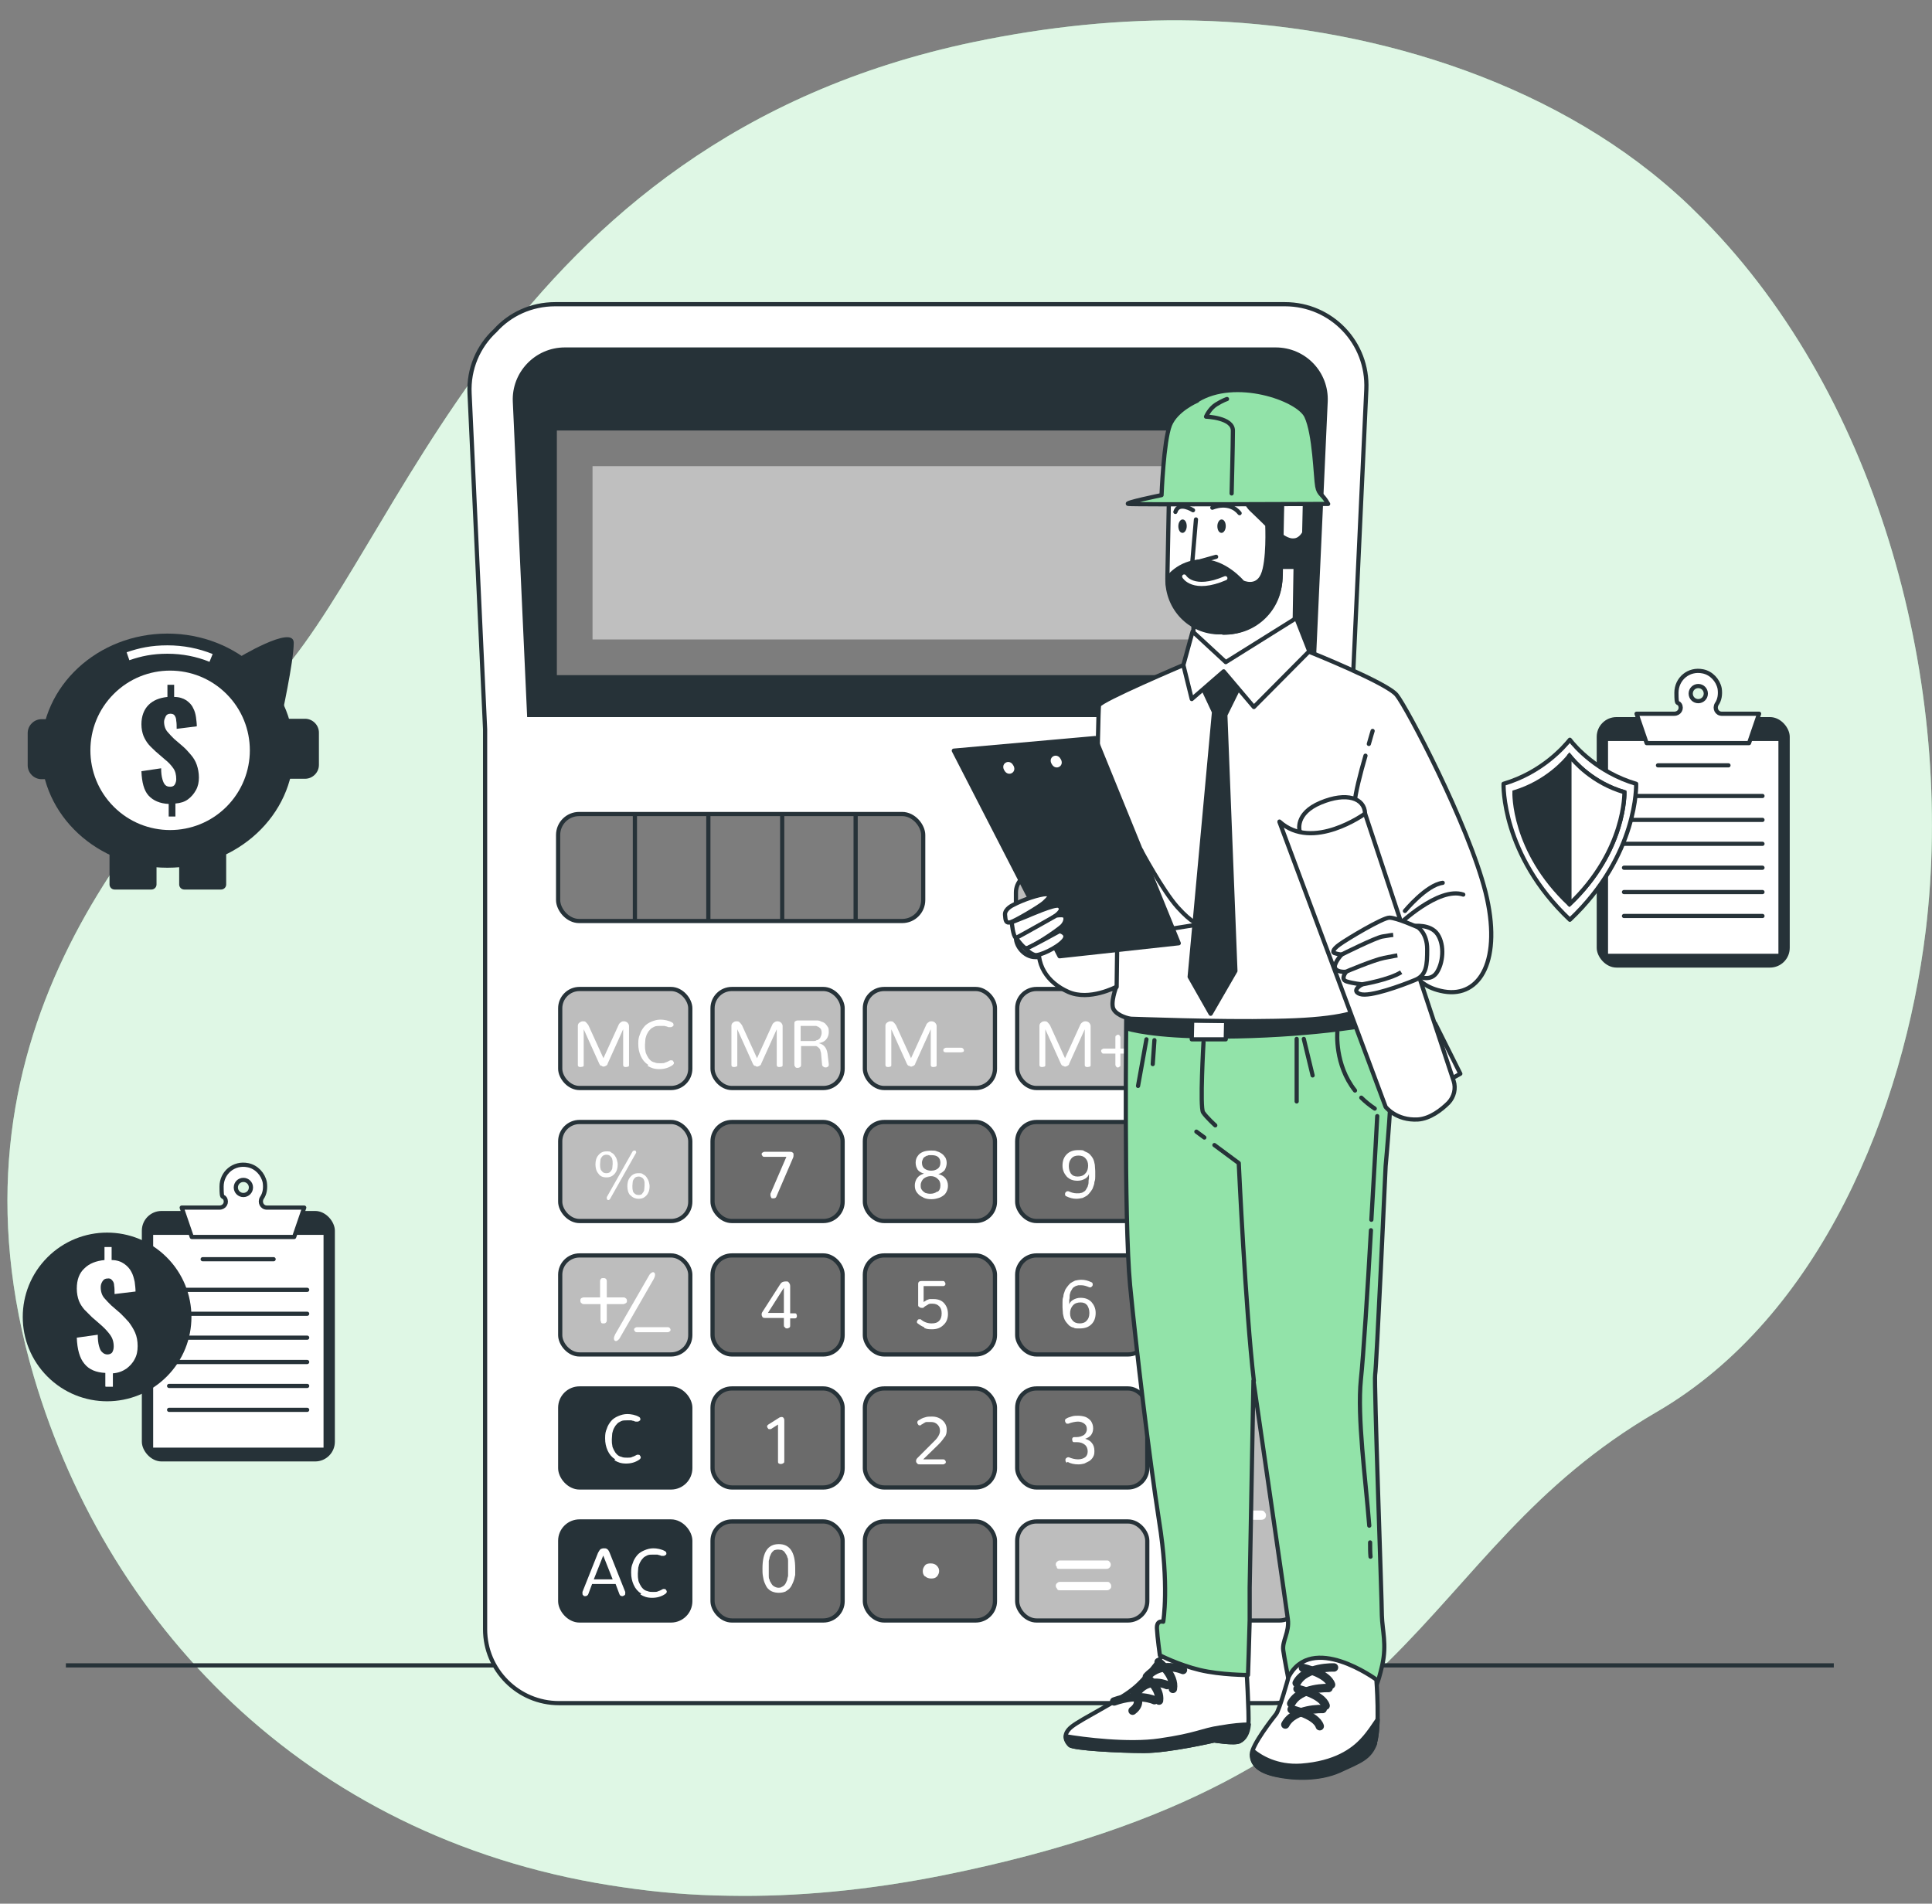 <?xml version="1.0" encoding="UTF-8"?>
<svg xmlns="http://www.w3.org/2000/svg" version="1.1" viewBox="0 0 460.4 453.7">
  <rect x="0" y="0" width="460.4" height="453.7" fill="#808080" stroke="none"/>
  <!-- Generator: Adobe Illustrator 29.0.0, SVG Export Plug-In . SVG Version: 2.1.0 Build 186)  -->
  <defs>
    <style>
      .st0, .st1, .st2, .st3, .st4, .st5, .st6, .st7 {
        stroke-miterlimit: 10;
      }

      .st0, .st1, .st2, .st8, .st9, .st4, .st10, .st11, .st12, .st6, .st7 {
        stroke: #263238;
      }

      .st0, .st3, .st8, .st5, .st11, .st13 {
        fill: none;
      }

      .st1 {
        fill: #bdbdbd;
      }

      .st14, .st4, .st12 {
        fill: #263238;
      }

      .st15, .st10, .st6, .st16 {
        fill: #fff;
      }

      .st2 {
        fill: #6b6b6b;
      }

      .st3, .st5, .st13 {
        stroke: #fff;
      }

      .st8, .st9, .st10, .st11, .st13, .st12 {
        stroke-linecap: round;
        stroke-linejoin: round;
      }

      .st8, .st5 {
        stroke-width: 2px;
      }

      .st17, .st9 {
        fill: #92e3a9;
      }

      .st18, .st7 {
        fill: #7d7d7d;
      }

      .st16 {
        opacity: .7;
      }

      .st19 {
        fill: #bfbfbf;
      }
    </style>
  </defs>
  <g id="Background_Simple">
    <g>
      <path class="st17" d="M458.9,221.8c-5.2,42.5-24.9,91.9-64.1,114.7-59.2,34.4-54.4,87.1-169.9,110.4-18,3.6-35.1,5.2-51.2,4.9-8.7-.1-17-.8-25.1-2-73.3-10.4-122.5-60.7-140.5-121.6-23.6-80,24.1-132.6,55.7-164.3,31.6-31.7,55-130.2,168.3-153.9,17.3-3.6,34.9-5.5,52.6-5.1,40.3.9,84.2,13.9,114.6,41.1,2.3,2,4.5,4.2,6.7,6.4,42.2,42.8,59.9,111.5,52.9,169.4Z"/>
      <path class="st16" d="M458.9,221.8c-5.2,42.5-24.9,91.9-64.1,114.7-59.2,34.4-54.4,87.1-169.9,110.4-18,3.6-35.1,5.2-51.2,4.9-8.7-.1-17-.8-25.1-2-73.3-10.4-122.5-60.7-140.5-121.6-23.6-80,24.1-132.6,55.7-164.3,31.6-31.7,55-130.2,168.3-153.9,17.3-3.6,34.9-5.5,52.6-5.1,40.3.9,84.2,13.9,114.6,41.1,2.3,2,4.5,4.2,6.7,6.4,42.2,42.8,59.9,111.5,52.9,169.4Z"/>
    </g>
  </g>
  <g id="Floor">
    <line class="st0" x1="15.7" y1="396.9" x2="437" y2="396.9"/>
  </g>
  <g id="Icon_6">
    <g>
      <rect class="st14" x="380.5" y="170.9" width="46" height="59.7" rx="4.7" ry="4.7"/>
      <g>
        <rect class="st10" x="382.7" y="176.1" width="41.6" height="51.7"/>
        <line class="st11" x1="395.1" y1="182.4" x2="411.9" y2="182.4"/>
        <line class="st11" x1="387" y1="189.7" x2="420" y2="189.7"/>
        <line class="st11" x1="387" y1="195.4" x2="420" y2="195.4"/>
        <line class="st11" x1="387" y1="201.1" x2="420" y2="201.1"/>
        <line class="st11" x1="387" y1="206.8" x2="420" y2="206.8"/>
        <line class="st11" x1="387" y1="212.6" x2="420" y2="212.6"/>
        <line class="st11" x1="387" y1="218.3" x2="420" y2="218.3"/>
      </g>
      <path class="st10" d="M410.3,170.1c-1.2,0-1.8-1.3-1.2-2.3.7-1,.9-2.3.7-3.7-.4-2-2-3.7-4-4.1-3.4-.7-6.3,1.8-6.3,5.1s.3,2,.8,2.8c.6,1-.1,2.2-1.3,2.2h-9l2.4,7h24.4l2.4-7h-9ZM404.7,167.1c-1,0-1.8-.8-1.8-1.8s.8-1.8,1.8-1.8,1.8.8,1.8,1.8-.8,1.8-1.8,1.8Z"/>
      <g>
        <path class="st10" d="M389.9,186.8c-9.2-2.7-14.6-8.9-15.8-10.5-1.3,1.6-6.6,7.8-15.8,10.5,0,0-.6,16.9,15.8,32.4,16.4-15.5,15.8-32.4,15.8-32.4Z"/>
        <path class="st4" d="M387.1,188.8c-7.6-2.2-12-7.3-13.1-8.7-1,1.3-5.5,6.4-13.1,8.7,0,0-.5,13.9,13.1,26.7,13.5-12.8,13.1-26.7,13.1-26.7Z"/>
        <path class="st10" d="M387.1,188.8c-7.6-2.2-12-7.3-13.1-8.7v35.4c13.5-12.8,13.1-26.7,13.1-26.7Z"/>
      </g>
    </g>
  </g>
  <g id="Icon_2">
    <g>
      <path class="st14" d="M67,171.3h5.7c1.8,0,3.3,1.5,3.3,3.3v7.7c0,1.8-1.5,3.3-3.3,3.3h-5.7v-14.3h0Z"/>
      <g>
        <ellipse class="st14" cx="39.9" cy="178.9" rx="30.1" ry="27.9"/>
        <path class="st5" d="M50.3,156.8c-3.2-1.3-6.7-2-10.4-2s-6.5.6-9.4,1.6"/>
        <path class="st14" d="M6.5,171.3h5.7c1.8,0,3.3,1.5,3.3,3.3v7.7c0,1.8-1.5,3.3-3.3,3.3h-5.7v-14.3h0Z" transform="translate(22.1 357) rotate(180)"/>
        <path class="st14" d="M26,201.5h11.3v9.3c0,.7-.6,1.2-1.2,1.2h-8.8c-.7,0-1.2-.6-1.2-1.2v-9.3h0Z"/>
        <path class="st14" d="M42.6,201.5h11.3v9.3c0,.7-.6,1.2-1.2,1.2h-8.8c-.7,0-1.2-.6-1.2-1.2v-9.3h0Z"/>
        <path class="st14" d="M56.4,157s13.6-8.3,13.6-3.8-3,18.1-3,18.1"/>
        <g>
          <circle class="st15" cx="40.6" cy="178.8" r="19" transform="translate(-114.6 81.1) rotate(-45)"/>
          <path class="st14" d="M40.2,194.6v-3c-2.1-.1-3.7-.8-4.8-2s-1.6-3.2-1.7-5.8l4.7-.7c0,1.1.1,1.9.3,2.6.2.7.4,1.1.7,1.4.3.3.7.4,1.2.4s.9-.2,1.1-.6c.2-.4.3-.8.3-1.2,0-1-.2-1.9-.7-2.6-.5-.7-1.1-1.4-2-2.1l-2.2-1.9c-.6-.6-1.2-1.1-1.7-1.7-.5-.6-.9-1.3-1.2-2-.3-.8-.5-1.7-.5-2.8,0-1.9.6-3.5,1.7-4.6,1.1-1.1,2.6-1.7,4.5-1.9v-2.9h1.6v2.9c1.2,0,2.1.3,2.9.8.7.5,1.3,1.1,1.6,1.8.4.7.6,1.5.7,2.2.1.8.2,1.5.2,2.2l-4.8.6c0-.7,0-1.4-.1-1.9,0-.6-.2-1-.4-1.3-.2-.3-.6-.4-1-.4-.5,0-.9.2-1.1.6-.2.4-.4.9-.4,1.3,0,1,.3,1.8.8,2.4.5.6,1.1,1.2,1.6,1.7l2.1,1.8c.7.6,1.3,1.3,1.9,2,.6.7,1.1,1.5,1.4,2.4.3.9.5,1.9.5,3s-.2,2.1-.7,3c-.5.9-1.1,1.6-1.9,2.2-.8.6-1.8.9-3,1v3.1h-1.6Z"/>
        </g>
      </g>
    </g>
  </g>
  <g id="Icon_1">
    <g>
      <rect class="st14" x="33.8" y="288.6" width="46" height="59.7" rx="4.7" ry="4.7"/>
      <g>
        <rect class="st10" x="36" y="293.8" width="41.6" height="51.7"/>
        <line class="st11" x1="48.3" y1="300.1" x2="65.2" y2="300.1"/>
        <line class="st11" x1="40.3" y1="307.4" x2="73.2" y2="307.4"/>
        <line class="st11" x1="40.3" y1="313.1" x2="73.2" y2="313.1"/>
        <line class="st11" x1="40.3" y1="318.8" x2="73.2" y2="318.8"/>
        <line class="st11" x1="40.3" y1="324.6" x2="73.2" y2="324.6"/>
        <line class="st11" x1="40.3" y1="330.3" x2="73.2" y2="330.3"/>
        <line class="st11" x1="40.3" y1="336" x2="73.2" y2="336"/>
      </g>
      <path class="st10" d="M63.6,287.8c-1.2,0-1.8-1.3-1.2-2.3.7-1,.9-2.3.7-3.7-.4-2-2-3.7-4-4.1-3.4-.7-6.3,1.8-6.3,5.1s.3,2,.8,2.8c.6,1-.1,2.2-1.3,2.2h-9l2.4,7h24.4l2.4-7h-9ZM58,284.8c-1,0-1.8-.8-1.8-1.8s.8-1.8,1.8-1.8,1.8.8,1.8,1.8-.8,1.8-1.8,1.8Z"/>
      <g>
        <circle class="st14" cx="25.5" cy="313.8" r="20.1" transform="translate(-214.4 110) rotate(-45)"/>
        <path class="st15" d="M25.1,330.4v-3.2c-2.2-.1-3.9-.8-5-2.2-1.1-1.3-1.7-3.4-1.8-6.2l5-.7c0,1.1.1,2,.3,2.7.2.7.4,1.2.8,1.5.3.3.7.5,1.2.5s1-.2,1.2-.6.3-.8.3-1.3c0-1.1-.3-2-.8-2.7-.5-.7-1.2-1.5-2.1-2.3l-2.3-2c-.6-.6-1.2-1.2-1.8-1.8-.5-.6-1-1.3-1.3-2.1-.3-.8-.5-1.8-.5-2.9,0-2.1.6-3.7,1.8-4.8,1.2-1.2,2.8-1.8,4.8-2v-3.1h1.7v3.1c1.3,0,2.3.4,3,.9s1.3,1.1,1.7,1.9c.4.7.6,1.5.8,2.4.1.8.2,1.6.2,2.3l-5,.6c0-.8,0-1.5-.1-2,0-.6-.2-1-.5-1.3-.2-.3-.6-.5-1.1-.4-.5,0-.9.2-1.2.7-.3.5-.4.9-.4,1.4,0,1,.3,1.9.8,2.5.5.6,1.1,1.2,1.7,1.8l2.2,1.9c.7.7,1.4,1.4,2,2.1.6.8,1.1,1.6,1.5,2.5.4.9.6,2,.6,3.2s-.2,2.2-.7,3.1c-.5,1-1.2,1.7-2,2.3-.9.6-1.9,1-3.2,1.1v3.2h-1.7Z"/>
      </g>
    </g>
  </g>
  <g id="Calculator">
    <g>
      <path class="st6" d="M306.2,72.5h-173.9c-5.7,0-10.8,2.4-14.3,6.3-4,3.7-6.4,9.1-6.1,15l3.7,80v214.5c0,9.7,7.9,17.6,17.6,17.6h170.1c5.1,0,9.7-2.2,12.9-5.7,3.5-3.2,5.7-7.8,5.7-12.9v-214.5l3.7-80c.5-11.1-8.3-20.3-19.4-20.3Z"/>
      <path class="st4" d="M312.5,170.4l3.4-74.7c.3-6.8-5.1-12.4-11.9-12.4h-169.4c-6.8,0-12.2,5.7-11.9,12.4l3.4,74.7h186.5Z"/>
      <rect class="st18" x="132.7" y="102.6" width="172.4" height="58.3"/>
      <rect class="st19" x="141.2" y="111.1" width="155.4" height="41.3"/>
      <g>
        <rect class="st7" x="133" y="194" width="87" height="25.5" rx="5" ry="5"/>
        <line class="st0" x1="151.3" y1="194.4" x2="151.3" y2="219.6"/>
        <line class="st0" x1="168.8" y1="194.4" x2="168.8" y2="219.6"/>
        <line class="st0" x1="186.4" y1="194.4" x2="186.4" y2="219.6"/>
        <line class="st0" x1="203.9" y1="194.4" x2="203.9" y2="219.6"/>
      </g>
      <g>
        <rect class="st1" x="242.1" y="208.1" width="31" height="20" rx="4.6" ry="4.6"/>
        <rect class="st1" x="133.5" y="235.7" width="31" height="23.6" rx="4.6" ry="4.6"/>
        <rect class="st1" x="169.8" y="235.7" width="31" height="23.6" rx="4.6" ry="4.6"/>
        <rect class="st1" x="206.1" y="235.7" width="31" height="23.6" rx="4.6" ry="4.6"/>
        <rect class="st1" x="242.4" y="235.7" width="31" height="23.6" rx="4.6" ry="4.6"/>
        <rect class="st1" x="278.6" y="235.7" width="31" height="23.6" rx="4.6" ry="4.6"/>
        <rect class="st1" x="133.5" y="267.4" width="31" height="23.6" rx="4.6" ry="4.6"/>
        <rect class="st2" x="169.8" y="267.4" width="31" height="23.6" rx="4.6" ry="4.6"/>
        <rect class="st2" x="206.1" y="267.4" width="31" height="23.6" rx="4.6" ry="4.6"/>
        <rect class="st2" x="242.4" y="267.4" width="31" height="23.6" rx="4.6" ry="4.6"/>
        <rect class="st1" x="278.6" y="267.4" width="31" height="23.6" rx="4.6" ry="4.6"/>
        <rect class="st1" x="133.5" y="299.2" width="31" height="23.6" rx="4.6" ry="4.6"/>
        <rect class="st2" x="169.8" y="299.2" width="31" height="23.6" rx="4.6" ry="4.6"/>
        <rect class="st2" x="206.1" y="299.2" width="31" height="23.6" rx="4.6" ry="4.6"/>
        <rect class="st2" x="242.4" y="299.2" width="31" height="23.6" rx="4.6" ry="4.6"/>
        <rect class="st1" x="278.6" y="299.2" width="31" height="23.6" rx="4.6" ry="4.6"/>
        <rect class="st12" x="133.5" y="330.9" width="31" height="23.6" rx="4.6" ry="4.6"/>
        <rect class="st2" x="169.8" y="330.9" width="31" height="23.6" rx="4.6" ry="4.6"/>
        <rect class="st2" x="206.1" y="330.9" width="31" height="23.6" rx="4.6" ry="4.6"/>
        <rect class="st2" x="242.4" y="330.9" width="31" height="23.6" rx="4.6" ry="4.6"/>
        <rect class="st12" x="133.5" y="362.6" width="31" height="23.6" rx="4.6" ry="4.6"/>
        <rect class="st2" x="169.8" y="362.6" width="31" height="23.6" rx="4.6" ry="4.6"/>
        <rect class="st2" x="206.1" y="362.6" width="31" height="23.6" rx="4.6" ry="4.6"/>
        <rect class="st1" x="242.4" y="362.6" width="31" height="23.6" rx="4.6" ry="4.6"/>
        <path class="st1" d="M304.9,330.9h-21.6c-2.6,0-4.7,2.1-4.7,4.7v45.9c0,2.6,2.1,4.7,4.7,4.7h21.6c2.6,0,4.7-2.1,4.7-4.7v-45.9c0-2.6-2.1-4.7-4.7-4.7Z"/>
        <rect class="st12" x="278.6" y="208.1" width="31" height="20" rx="4.6" ry="4.6"/>
        <g>
          <g>
            <path class="st15" d="M284.6,223.1c-.9-1-1.4-2.4-1.4-4.2s.5-3.2,1.4-4.2c.9-1,2.2-1.6,3.9-1.6s2.9.5,3.9,1.6c.9,1,1.4,2.4,1.4,4.2s-.5,3.2-1.4,4.2c-.9,1-2.2,1.6-3.9,1.6s-2.9-.5-3.9-1.6ZM291.2,222.1c.6-.8,1-1.9,1-3.3s-.3-2.5-1-3.3c-.6-.8-1.5-1.2-2.7-1.2s-2,.4-2.7,1.2c-.6.8-1,1.9-1,3.3s.3,2.5,1,3.3c.6.8,1.5,1.2,2.7,1.2s2-.4,2.7-1.2Z"/>
            <path class="st15" d="M296.4,224.3c-.1-.1-.2-.3-.2-.5v-9.5c0-.3,0-.6.3-.7.2-.2.4-.3.6-.3s.4,0,.6.2c.2.1.4.3.5.5l5.7,8.3v-8.2c0-.2,0-.4.2-.5.1-.1.3-.2.5-.2s.4,0,.5.2c.1.1.2.3.2.5v9.5c0,.3,0,.6-.3.7-.2.2-.4.3-.7.3s-.4,0-.5-.1c-.2,0-.3-.2-.4-.4l-5.7-8.3v8.1c0,.2,0,.4-.2.5-.1.1-.3.2-.5.2s-.4,0-.5-.2Z"/>
          </g>
          <g>
            <path class="st15" d="M143.2,254c-.2-.1-.3-.3-.4-.5l-3.7-8.2v8.5c0,.2,0,.3-.2.4-.1,0-.3.1-.5.1s-.4,0-.5-.1c-.1,0-.2-.2-.2-.4v-9.3c0-.3.1-.6.4-.8s.5-.3.8-.3.5,0,.7.2c.2.2.4.4.6.7l3.6,7.9,3.6-7.9c.1-.3.3-.5.6-.7.2-.2.5-.2.7-.2s.6.1.8.3c.2.2.4.5.4.8v9.3c0,.2,0,.3-.2.4-.1,0-.3.1-.5.1s-.4,0-.5-.1c-.1,0-.2-.2-.2-.4v-8.5l-3.7,8.2c0,.2-.2.4-.4.5-.2.1-.4.2-.5.2s-.4,0-.5-.2Z"/>
            <path class="st15" d="M154.5,253.8c-.8-.5-1.4-1.2-1.8-2.1-.4-.9-.6-1.8-.6-2.9s.1-1.6.4-2.3c.2-.7.6-1.3,1-1.8.4-.5,1-.9,1.7-1.2.7-.3,1.4-.5,2.2-.5s2,.2,2.8.7c.2.1.3.3.3.5s0,.3-.2.4c-.1.1-.3.2-.4.2s-.2,0-.3,0c0,0,0,0-.2,0-.1,0-.2,0-.3-.1,0,0-.2,0-.3-.1-.1,0-.3,0-.4-.1-.1,0-.3,0-.5,0s-.4,0-.6,0c-.5,0-1,0-1.4.2s-.8.4-1,.7c-.3.3-.5.6-.7,1-.2.4-.3.8-.4,1.2,0,.4-.1.9-.1,1.4s0,1,.1,1.4c0,.4.2.8.4,1.2.2.4.4.7.7,1,.3.3.6.5,1.1.6.4.2.9.2,1.4.2s.9,0,1.2-.2c.4-.1.7-.3,1.1-.5.1,0,.2,0,.3,0,.2,0,.3,0,.4.2.1.1.2.3.2.4,0,.2-.1.4-.4.6-.9.6-1.9.9-3.1.9s-2-.3-2.8-.8Z"/>
          </g>
          <g>
            <path class="st15" d="M146.5,377.5h-5.4l-.9,2.4c-.1.3-.4.5-.7.5s-.4,0-.5-.2c-.2-.1-.2-.3-.2-.5s0-.2,0-.3l3.7-9.3c.2-.4.4-.7.6-.9.2-.1.5-.2.8-.2s.6,0,.8.2c.2.1.4.4.6.9l3.7,9.3c0,.1,0,.2,0,.3,0,.2,0,.4-.2.5-.2.1-.3.2-.5.2-.4,0-.6-.2-.7-.5l-.9-2.4ZM143.8,370.6l-2.3,5.8h4.5l-2.3-5.8Z"/>
            <path class="st15" d="M152.8,379.8c-.8-.5-1.4-1.2-1.8-2.1-.4-.9-.6-1.8-.6-2.9s.1-1.6.4-2.3c.2-.7.6-1.3,1-1.8.4-.5,1-.9,1.7-1.2.7-.3,1.4-.5,2.2-.5s2,.2,2.8.7c.2.1.3.3.3.5s0,.3-.2.4c-.1.1-.3.2-.4.2s-.2,0-.3,0c0,0,0,0-.2,0-.1,0-.2,0-.3-.1,0,0-.2,0-.3-.1-.1,0-.3,0-.4-.1-.1,0-.3,0-.5,0-.2,0-.4,0-.6,0-.5,0-1,0-1.4.2-.4.2-.8.4-1,.7-.3.3-.5.6-.7,1-.2.4-.3.8-.4,1.2,0,.4-.1.9-.1,1.4s0,1,.1,1.4c0,.4.2.8.4,1.2.2.4.4.7.7,1,.3.3.6.5,1.1.6.4.2.9.2,1.4.2s.9,0,1.2-.2c.4-.1.7-.3,1.1-.5.1,0,.2,0,.3,0,.2,0,.3,0,.4.2.1.1.2.3.2.4,0,.2-.1.4-.4.6-.9.6-1.9.9-3.1.9s-2-.3-2.8-.8Z"/>
          </g>
          <path class="st15" d="M146.6,347.8c-.8-.5-1.4-1.2-1.8-2.1-.4-.9-.6-1.8-.6-2.9s.1-1.6.4-2.3c.2-.7.6-1.3,1-1.8.4-.5,1-.9,1.7-1.2.7-.3,1.4-.5,2.2-.5s2,.2,2.8.7c.2.1.3.3.3.5s0,.3-.2.4c-.1.1-.3.2-.4.2s-.2,0-.3,0c0,0,0,0-.2,0-.1,0-.2,0-.3-.1,0,0-.2,0-.3-.1-.1,0-.3,0-.4-.1-.1,0-.3,0-.5,0-.2,0-.4,0-.6,0-.5,0-1,0-1.4.2-.4.2-.8.4-1,.7-.3.3-.5.6-.7,1-.2.4-.3.8-.4,1.2,0,.4-.1.9-.1,1.4s0,1,.1,1.4c0,.4.2.8.4,1.2.2.4.4.7.7,1,.3.3.6.5,1.1.6.4.2.9.2,1.4.2s.9,0,1.2-.2c.4-.1.7-.3,1.1-.5.1,0,.2,0,.3,0,.2,0,.3,0,.4.2.1.1.2.3.2.4,0,.2-.1.4-.4.6-.9.6-1.9.9-3.1.9s-2-.3-2.8-.8Z"/>
          <path class="st15" d="M142.6,279.7c-.5-.6-.7-1.3-.7-2.2s.2-1.6.7-2.2c.5-.6,1.1-.9,1.9-.9s.9,0,1.2.3c.4.2.6.4.8.7.2.3.4.6.5,1,.1.4.2.7.2,1.1,0,.9-.2,1.6-.7,2.2-.5.6-1.1.9-2,.9s-1.5-.3-1.9-.9ZM145.4,279.3c.2-.2.4-.5.5-.8,0-.3.1-.7.1-1.1s0-.8-.1-1.1c0-.3-.3-.6-.5-.8-.2-.2-.5-.3-.9-.3s-.6.1-.9.3c-.2.2-.4.5-.5.8,0,.3-.1.7-.1,1.1s0,.8.1,1.1c0,.3.3.6.5.8.2.2.5.3.9.3s.7-.1.9-.3ZM144.7,285.9c0,0-.1-.2-.1-.3s0-.2,0-.3l6.1-10.8c.1-.2.3-.3.5-.3s.2,0,.3.1c0,0,.1.2.1.3s0,.2-.1.3l-6.1,10.8c-.1.2-.3.3-.4.3s-.2,0-.3-.1ZM150.2,284.9c-.5-.6-.7-1.3-.7-2.2s.2-1.6.7-2.2c.5-.6,1.1-.9,1.9-.9s.8,0,1.2.3c.4.2.6.4.8.7.2.3.4.6.5,1,.1.4.2.7.2,1.1,0,.6-.1,1.1-.3,1.5-.2.5-.5.8-.9,1.1-.4.3-.9.4-1.4.4-.8,0-1.5-.3-2-.9ZM153,284.5c.2-.2.4-.5.5-.8,0-.3.1-.7.1-1.1s0-.6,0-.8c0-.2-.1-.5-.2-.7-.1-.2-.3-.4-.5-.5-.2-.1-.4-.2-.7-.2s-.7.1-.9.3c-.2.2-.4.5-.5.8,0,.3-.1.7-.1,1.1s0,.8.1,1.1c0,.3.2.6.5.8.2.2.5.3.9.3s.6-.1.9-.3Z"/>
          <path class="st15" d="M183.8,285.3c-.2-.1-.2-.3-.2-.5s0-.2,0-.3l3.8-8.8h-5.2c-.2,0-.4,0-.5-.2-.1-.1-.2-.3-.2-.4s0-.3.2-.4c.1-.1.3-.2.5-.2h6c.3,0,.5,0,.7.2.2.1.2.3.2.5s0,.5-.1.7l-4,9.3c-.1.3-.4.4-.7.4s-.4,0-.6-.2Z"/>
          <path class="st15" d="M219.9,285.3c-.6-.2-1-.6-1.4-1.1s-.5-1.1-.5-1.7.2-1.3.6-1.8c.4-.5.9-.8,1.6-1-.7-.2-1.2-.5-1.5-.9-.3-.5-.5-1-.5-1.7s.2-1.2.5-1.6c.3-.5.8-.8,1.3-1,.5-.2,1.2-.3,1.9-.3s1,0,1.4.2c.4.1.8.3,1.2.6.3.2.6.6.8.9.2.4.3.8.3,1.3s-.2,1.2-.5,1.7c-.4.4-.9.8-1.5.9.7.2,1.3.5,1.7,1,.4.5.6,1.1.6,1.8s-.2,1.2-.5,1.7c-.3.5-.8.8-1.4,1.1-.6.2-1.2.4-2,.4s-1.4-.1-2-.4ZM223.5,284c.4-.3.6-.8.6-1.5s-.2-1.2-.7-1.6c-.4-.4-1-.6-1.6-.6s-1.2.2-1.7.6c-.4.4-.7.9-.7,1.6s.1.8.3,1.1c.2.3.5.5.8.7.3.1.7.2,1.2.2.7,0,1.2-.2,1.6-.5ZM223.5,278.5c.4-.3.6-.8.6-1.4s-.2-1.1-.6-1.4c-.4-.3-.9-.4-1.6-.4s-.6,0-.8.1c-.3,0-.5.2-.7.3-.2.1-.4.3-.5.6-.1.2-.2.5-.2.8,0,.6.2,1.1.6,1.4.4.3.9.5,1.6.5s1.2-.2,1.6-.5Z"/>
          <path class="st15" d="M254.1,285.1c-.2,0-.3-.3-.3-.5s0-.3.2-.5c.1-.1.2-.2.4-.2s.1,0,.2,0c.7.3,1.3.5,2,.5s.7,0,1-.1c.3,0,.5-.2.7-.3.2-.1.4-.3.5-.5.1-.2.3-.5.4-.7,0-.2.2-.5.2-.9,0-.3,0-.7.1-1,0-.3,0-.7,0-1.1-.1.4-.4.8-.9,1.1-.5.3-1.1.5-1.8.5-1.1,0-1.9-.3-2.6-1-.6-.7-1-1.5-1-2.6s.3-2,1-2.7c.7-.7,1.6-1,2.7-1s1.2,0,1.6.3c.5.2.9.4,1.2.7.3.3.6.7.8,1.1.2.4.3.9.4,1.4,0,.5.1,1,.1,1.5s0,.9,0,1.3c0,.4,0,.8-.2,1.3,0,.5-.2.9-.3,1.2-.1.4-.3.7-.6,1.1-.2.3-.5.6-.8.9-.3.2-.7.4-1.1.6-.5.1-1,.2-1.5.2-.8,0-1.6-.2-2.4-.6ZM258.7,279.6c.4-.4.6-1.1.6-1.8s-.2-1.3-.6-1.7c-.4-.5-1-.7-1.7-.7s-1.3.2-1.7.7-.6,1-.6,1.8.2,1.3.5,1.8c.4.5.9.7,1.6.7s1.4-.2,1.8-.7Z"/>
          <path class="st15" d="M187,316.3c-.2-.1-.2-.3-.2-.5v-1.7h-4.5c-.2,0-.4,0-.6-.2-.1-.2-.2-.4-.2-.6s0-.3.1-.5l4.3-6.7c.3-.5.7-.7,1.3-.7s.6,0,.8.3c.2.2.3.5.3.8v6.5h1.1c.2,0,.3,0,.4.2,0,.1.1.2.1.4s0,.3-.1.4c0,.1-.2.2-.4.2h-1.1v1.7c0,.2,0,.4-.2.5-.2.1-.3.2-.5.2s-.4,0-.5-.2ZM186.8,312.9v-6l-3.8,6h3.8Z"/>
          <path class="st15" d="M220.2,316.3c-.5-.2-1-.5-1.5-.9-.1,0-.2-.2-.2-.3s0-.3.2-.5c.1-.2.3-.2.5-.2s.2,0,.3.1c.7.6,1.6.9,2.5.9s1.4-.2,1.8-.6c.4-.4.6-1,.6-1.8s-.2-1.3-.6-1.7c-.4-.4-.9-.6-1.6-.6s-.8,0-1.2.3c-.4.2-.7.4-1,.7,0,0-.2,0-.3,0-.2,0-.4,0-.6-.2-.2-.1-.3-.2-.3-.4v-5.1c0-.5.3-.7.8-.7h5.1c.2,0,.3,0,.4.2.1.1.2.3.2.4s0,.3-.1.4-.2.2-.4.2h-4.7v3.8s0,0,0,0c0,0,.2-.1.3-.2.1,0,.3-.2.5-.3.2,0,.4-.2.7-.2.3,0,.6,0,.9,0,1,0,1.9.3,2.5,1,.6.7.9,1.5.9,2.6s-.4,2-1.1,2.6c-.7.7-1.6,1-2.7,1s-1.3-.1-1.8-.3Z"/>
          <path class="st15" d="M255.7,316.4c-.5-.2-.9-.4-1.2-.8-.3-.3-.6-.7-.8-1.1-.2-.4-.3-.9-.4-1.4,0-.5-.1-1-.1-1.5s0-.9,0-1.3c0-.4,0-.8.2-1.3,0-.5.2-.9.3-1.2.1-.4.3-.7.6-1.1.2-.3.5-.6.8-.9.3-.2.7-.4,1.1-.6.4-.1,1-.2,1.5-.2.8,0,1.6.2,2.4.6.2,0,.3.3.3.5s0,.3-.2.5-.2.2-.4.2-.1,0-.2,0c-.7-.3-1.3-.5-2-.5s-.7,0-.9.1c-.3,0-.5.2-.7.3-.2.1-.4.3-.5.5-.1.2-.3.5-.4.7,0,.2-.2.5-.2.9,0,.3,0,.7-.1,1,0,.3,0,.7,0,1.1.1-.4.4-.8.9-1.1.5-.3,1.1-.5,1.8-.5,1.1,0,1.9.3,2.6,1,.6.7,1,1.5,1,2.6s-.3,2-1,2.7c-.7.7-1.6,1-2.8,1s-1.2,0-1.6-.3ZM255.6,311.2c-.4.5-.6,1.1-.6,1.8s.2,1.3.6,1.7c.4.5,1,.7,1.7.7s1.3-.2,1.7-.7c.4-.4.6-1,.6-1.8s-.2-1.3-.5-1.8c-.4-.5-.9-.7-1.6-.7s-1.4.2-1.8.7Z"/>
          <path class="st15" d="M185.6,348.8c-.2-.1-.2-.3-.2-.5v-8.8l-1.7,1.1c0,0-.2,0-.3,0-.2,0-.3,0-.4-.2-.1-.1-.2-.3-.2-.4s0-.3.3-.5l2.7-1.7c.1,0,.3-.1.4-.1s.4,0,.5.2c.1.1.2.3.2.6v9.7c0,.2,0,.4-.2.5-.2.1-.3.2-.6.2s-.4,0-.5-.2Z"/>
          <path class="st15" d="M225,342.6c-.3.5-.8,1.1-1.4,1.7l-3.6,3.5h4.7c.2,0,.3,0,.5.2.1.1.2.3.2.4s0,.3-.2.4c-.1.1-.3.2-.5.2h-5.4c-.3,0-.6,0-.7-.2-.2-.2-.3-.3-.3-.6s.1-.5.4-.8l4.1-4.1c.4-.4.7-.8.9-1.2.2-.4.3-.7.3-1.1,0-.6-.2-1.1-.6-1.5-.4-.4-.9-.6-1.5-.6s-.7,0-1,0c-.3,0-.5.1-.6.2-.1,0-.3.2-.5.3-.2.1-.4.2-.4.3,0,0-.1,0-.2,0-.2,0-.3,0-.4-.2-.1-.1-.2-.3-.2-.5s.1-.4.3-.5c.5-.3,1-.6,1.5-.7.5-.2,1.1-.2,1.7-.2,1,0,1.8.3,2.5.9.7.6,1,1.4,1,2.2s-.1,1.2-.4,1.7Z"/>
          <path class="st15" d="M254.3,348.6c-.3-.1-.4-.3-.4-.6s0-.3.2-.5c.1-.1.3-.2.4-.2s.1,0,.2,0c.7.3,1.5.5,2.2.5s1.3-.2,1.7-.5c.4-.3.6-.8.6-1.4s-.2-1.2-.7-1.6c-.5-.4-1.1-.6-1.9-.6h-.6c-.2,0-.3,0-.4-.2,0-.1-.1-.2-.1-.4s0-.3.1-.4c0-.1.2-.2.4-.2h.5c.7,0,1.3-.2,1.8-.5.4-.3.7-.8.7-1.4s-.2-1-.6-1.3c-.4-.3-.9-.5-1.5-.5s-1.6.2-2.3.5c0,0-.1,0-.2,0-.2,0-.3,0-.4-.2-.1-.1-.2-.3-.2-.5s0-.4.3-.5c.2-.2.6-.3,1.2-.5s1.1-.2,1.6-.2,1.3.1,1.8.3c.5.2,1,.6,1.3,1,.3.5.5,1,.5,1.7s-.2,1.2-.5,1.6c-.3.4-.8.7-1.4.9.7.2,1.2.5,1.6,1,.4.5.6,1.1.6,1.9s-.1,1-.3,1.4c-.2.4-.5.7-.9,1-.4.2-.8.4-1.2.6-.4.1-.9.2-1.4.2-1,0-1.9-.2-2.6-.6Z"/>
          <path class="st15" d="M184,379.3c-.5-.2-.8-.5-1.1-.8-.3-.4-.5-.8-.7-1.3-.2-.5-.3-1-.4-1.6s-.1-1.1-.1-1.8c0-3.9,1.3-5.8,3.9-5.8s3.9,1.9,3.9,5.8,0,1.2-.1,1.7c0,.5-.2,1.1-.4,1.6-.2.5-.4.9-.7,1.3-.3.4-.7.6-1.1.9-.5.2-1,.3-1.6.3s-1.1-.1-1.6-.3ZM186.3,378.2c.2-.1.4-.2.6-.4.2-.2.3-.4.4-.6.1-.2.2-.5.3-.7,0-.3.1-.5.2-.9,0-.3,0-.6,0-.9,0-.3,0-.6,0-.9s0-.6,0-.9c0-.3,0-.6,0-.9s0-.6-.2-.9c0-.3-.2-.5-.3-.7-.1-.2-.3-.4-.4-.6-.2-.2-.4-.3-.6-.4-.2,0-.5-.1-.8-.1s-.5,0-.8.1c-.2,0-.4.2-.6.4-.2.2-.3.4-.4.6-.1.2-.2.5-.3.7,0,.3-.1.5-.2.9,0,.3,0,.6,0,.9s0,.6,0,.9,0,.6,0,.9,0,.6,0,.9,0,.6.2.9c0,.3.2.5.3.7.1.2.3.5.4.6.2.2.4.3.6.4.2.1.5.2.8.2s.5,0,.8-.2Z"/>
          <path class="st15" d="M220.4,375.7c-.4-.4-.5-.8-.5-1.3s.2-.9.5-1.3.8-.5,1.4-.5,1.1.2,1.4.5c.4.4.6.8.6,1.3s-.2.9-.5,1.3c-.4.4-.8.5-1.4.5s-1.1-.2-1.4-.5Z"/>
          <path class="st15" d="M293,244c-.4-.4-.5-.8-.5-1.3s.2-.9.5-1.2c.4-.4.8-.5,1.4-.5s1,.2,1.4.5c.4.3.5.8.5,1.2s-.2.9-.5,1.3-.8.5-1.4.5-1-.2-1.4-.5Z"/>
          <path class="st15" d="M293,254.4c-.4-.4-.5-.8-.5-1.3s.2-.9.5-1.2.8-.5,1.4-.5,1,.2,1.4.5c.4.3.5.8.5,1.2s-.2.9-.5,1.3c-.4.4-.8.5-1.4.5s-1-.2-1.4-.5Z"/>
          <path class="st15" d="M251.9,373.5c-.2-.2-.3-.4-.3-.6s0-.5.3-.7c.2-.2.4-.3.7-.3h11.1c.3,0,.5,0,.7.3.2.2.3.4.3.7s-.1.5-.3.7c-.2.2-.4.3-.7.3h-11.2c-.3,0-.5,0-.7-.3ZM251.9,378.6c-.2-.2-.3-.4-.3-.6s0-.5.3-.7c.2-.2.4-.3.7-.3h11.2c.3,0,.5,0,.7.3.2.2.3.4.3.7s0,.5-.3.7c-.2.2-.4.3-.7.3h-11.2c-.3,0-.5,0-.7-.3Z"/>
          <path class="st15" d="M293.5,280.9l-3.1,4.2c-.2.2-.4.4-.6.4s-.3,0-.5-.2c-.1-.1-.2-.3-.2-.5s0-.3.2-.4l3.5-4.6-3.3-4.5c0,0-.1-.2-.1-.3,0-.2,0-.4.2-.5.2-.2.4-.2.6-.2s.4.1.6.3l3,4.1,3-4.1c.2-.2.4-.4.7-.4s.3,0,.5.2c.1.1.2.3.2.4s0,.3-.1.4l-3.4,4.5,3.4,4.6c0,.1.1.3.1.4,0,.2,0,.4-.2.5-.2.1-.4.2-.6.2s-.4-.1-.6-.3l-3.1-4.2Z"/>
          <path class="st15" d="M293.3,368.2c-.2-.2-.3-.5-.3-.8v-5.2h-5.4c-.3,0-.6-.1-.8-.3-.2-.2-.4-.5-.4-.8s.1-.6.3-.8c.2-.2.5-.3.8-.3h5.4v-5.2c0-.3.1-.6.3-.8.2-.2.5-.3.8-.3s.6.1.8.3c.2.2.3.5.3.8v5.2h5.4c.3,0,.6,0,.8.3.2.2.4.5.4.8s-.1.6-.3.8c-.2.2-.5.3-.8.3h-5.4v5.2c0,.3-.1.6-.3.8-.2.2-.5.3-.8.3s-.6-.1-.8-.3Z"/>
          <path class="st15" d="M143.3,315.2c-.1-.2-.2-.4-.2-.6v-3.8h-3.9c-.2,0-.4,0-.6-.2-.2-.1-.3-.3-.3-.6s0-.4.2-.6c.2-.1.4-.2.6-.2h3.9v-3.8c0-.2,0-.4.2-.6.1-.2.3-.2.6-.2s.4,0,.6.2c.2.2.2.4.2.6v3.8h3.9c.2,0,.4,0,.6.2.2.1.3.3.3.6s0,.4-.3.6c-.2.1-.4.2-.6.2h-3.9v3.8c0,.2,0,.4-.2.6-.2.2-.3.2-.6.2s-.4,0-.6-.2Z"/>
          <path class="st15" d="M288,312c-.2-.1-.2-.3-.2-.4s0-.3.2-.4c.2-.1.4-.2.7-.2h10.8c.3,0,.5,0,.7.2.2.1.2.3.2.4s0,.3-.2.4c-.2.1-.4.2-.7.2h-10.8c-.3,0-.5,0-.7-.2Z"/>
          <path class="st15" d="M151.3,317.3c-.1-.1-.2-.3-.2-.4s0-.3.2-.4c.1-.1.3-.2.5-.2h7.3c.2,0,.3,0,.5.2.1.1.2.3.2.4s0,.3-.2.4c-.1.1-.3.2-.5.2h-7.3c-.2,0-.3,0-.5-.2Z"/>
          <path class="st15" d="M147.1,319.5c-.2.1-.4.2-.6,0-.1,0-.2-.3-.2-.5,0-.3.1-.6.3-1l8-13.9c.2-.4.4-.6.7-.8.2-.1.4-.2.6,0,.1,0,.2.3.2.5,0,.3-.1.6-.3,1l-8,13.9c-.2.4-.4.6-.7.8Z"/>
          <path class="st15" d="M288,248.5c-.2-.1-.2-.3-.2-.4s0-.3.2-.4c.2-.1.4-.2.7-.2h10.8c.3,0,.5,0,.7.2.2.1.2.3.2.4s0,.3-.2.4c-.2.1-.4.2-.7.2h-10.8c-.3,0-.5,0-.7-.2Z"/>
          <g>
            <path class="st15" d="M179.8,254c-.2-.1-.3-.3-.4-.5l-3.7-8.2v8.5c0,.2,0,.3-.2.4-.1,0-.3.1-.5.1s-.4,0-.5-.1c-.1,0-.2-.2-.2-.4v-9.3c0-.3.1-.6.4-.8.2-.2.5-.3.8-.3s.5,0,.7.2c.2.2.4.4.6.7l3.6,7.9,3.6-7.9c.1-.3.3-.5.6-.7s.5-.2.7-.2.6.1.8.3c.2.2.4.5.4.8v9.3c0,.2,0,.3-.2.4-.1,0-.3.1-.5.1s-.4,0-.5-.1c-.1,0-.2-.2-.2-.4v-8.5l-3.7,8.2c0,.2-.2.4-.4.5-.2.1-.4.2-.5.2s-.4,0-.5-.2Z"/>
            <path class="st15" d="M189.5,254.2c-.2-.1-.2-.3-.2-.6v-9.7c0-.2,0-.4.2-.5.2-.1.3-.2.6-.2h3.4c.4,0,.8,0,1.2,0,.4,0,.7.1,1.1.3.4.1.7.3.9.5.2.2.4.5.6.8.2.3.2.7.2,1.2,0,.6-.2,1.2-.6,1.7-.4.5-1,.8-1.8.9h0c1.2.3,1.9,1.1,2.1,2.5l.3,2.5s0,0,0,.1c0,.2,0,.4-.2.5-.1.1-.3.2-.5.2s-.4,0-.6-.2c-.2-.1-.3-.3-.3-.5l-.2-2.2c0-.5-.1-.8-.2-1.1,0-.3-.2-.5-.4-.7-.2-.2-.4-.3-.6-.4-.2,0-.6,0-1,0h-2.6v4.4c0,.2,0,.4-.2.6-.2.1-.3.2-.6.2s-.4,0-.6-.2ZM193.1,248.1c.3,0,.6,0,.8,0,.2,0,.5,0,.7-.2.3,0,.5-.2.6-.3.2-.1.3-.3.4-.6.1-.2.2-.5.2-.8s0-.5-.1-.7c0-.2-.2-.4-.3-.5-.1-.1-.3-.2-.4-.3-.1,0-.3-.1-.5-.2-.2,0-.4,0-.6,0-.2,0-.4,0-.6,0h-2.5v3.6h2.3Z"/>
          </g>
          <g>
            <path class="st15" d="M216.5,254c-.2-.1-.3-.3-.4-.5l-3.7-8.2v8.5c0,.2,0,.3-.2.4-.1,0-.3.1-.5.1s-.4,0-.5-.1c-.1,0-.2-.2-.2-.4v-9.3c0-.3.1-.6.4-.8s.5-.3.8-.3.5,0,.7.2c.2.2.4.4.6.7l3.6,7.9,3.6-7.9c.1-.3.3-.5.6-.7.2-.2.5-.2.7-.2s.6.1.8.3c.2.2.4.5.4.8v9.3c0,.2,0,.3-.2.4-.1,0-.3.1-.5.1s-.4,0-.5-.1c-.1,0-.2-.2-.2-.4v-8.5l-3.7,8.2c0,.2-.2.4-.4.5-.2.1-.4.2-.5.2s-.4,0-.5-.2Z"/>
            <path class="st15" d="M225,250.7c-.1,0-.2-.2-.2-.4s0-.3.2-.4c.1-.1.3-.2.5-.2h3.5c.2,0,.3,0,.5.2.1.1.2.2.2.4s0,.3-.2.4c-.1,0-.3.1-.5.1h-3.5c-.2,0-.3,0-.5-.1Z"/>
          </g>
          <g>
            <path class="st15" d="M253.2,254c-.2-.1-.3-.3-.4-.5l-3.7-8.2v8.5c0,.2,0,.3-.2.4-.1,0-.3.1-.5.1s-.4,0-.5-.1c-.1,0-.2-.2-.2-.4v-9.3c0-.3.1-.6.4-.8.2-.2.5-.3.8-.3s.5,0,.7.2c.2.2.4.4.6.7l3.6,7.9,3.6-7.9c.1-.3.3-.5.6-.7s.5-.2.7-.2.6.1.8.3c.2.2.4.5.4.8v9.3c0,.2,0,.3-.2.4-.1,0-.3.1-.5.1s-.4,0-.5-.1c-.1,0-.2-.2-.2-.4v-8.5l-3.7,8.2c0,.2-.2.4-.4.5-.2.1-.4.2-.5.2s-.4,0-.5-.2Z"/>
            <path class="st15" d="M266,254.2c-.1-.1-.2-.3-.2-.4v-2.7h-2.8c-.2,0-.3,0-.4-.2-.1-.1-.2-.2-.2-.4s0-.3.2-.4c.1-.1.3-.2.4-.2h2.8v-2.7c0-.2,0-.3.2-.4.1-.1.2-.2.4-.2s.3,0,.4.2c.1.1.2.3.2.4v2.7h2.8c.2,0,.3,0,.4.2.1.1.2.2.2.4s0,.3-.2.4c-.1.1-.3.2-.4.2h-2.8v2.7c0,.2,0,.3-.2.4-.1.1-.2.2-.4.2s-.3,0-.4-.2Z"/>
          </g>
          <polyline class="st3" points="252.4 217.5 256.9 223.5 261.9 214.5 266.9 214.5"/>
        </g>
      </g>
    </g>
  </g>
  <g id="Character">
    <g>
      <g>
        <g>
          <g>
            <path class="st10" d="M278,393s-4.4,6.8-8.1,9.6c-3.6,2.9-12.1,7-14.5,8.9-2.4,1.9-1.3,3.6-.5,4.4.8.8,11.8,1.4,17.7,1.4,6,0,16.7-2.5,16.7-2.5,0,0,4.8.8,6,.2s2-2,2.2-4.1c.2-2.1-.5-14-.5-14l-19-3.9Z"/>
            <path class="st12" d="M290.8,411.7c-4.6.7-5.5,1.8-14.5,3.1-7.4,1.1-18.3-.3-22.3-1,0,.9.5,1.6,1,2.1.8.8,11.8,1.4,17.7,1.4s16.7-2.5,16.7-2.5c0,0,4.8.8,6,.2,1.2-.6,2-1.9,2.2-4-1.5,0-4,.2-6.7.7Z"/>
          </g>
          <g>
            <path class="st8" d="M281.9,398s-5.1-2.3-8.6,1.6"/>
            <path class="st8" d="M276.1,396.1s4,3.1,3.4,6.4"/>
          </g>
          <g>
            <path class="st8" d="M278.1,401.6s-4-1.9-6.8,1.3"/>
            <path class="st8" d="M273.5,400s3.1,2.5,2.7,5.3"/>
          </g>
          <g>
            <path class="st8" d="M275.1,405.2s-3.7-1.8-9.6.3"/>
            <path class="st8" d="M270.4,403.6s2.1,2.2-.5,4.1"/>
          </g>
        </g>
        <path class="st9" d="M268.4,241s-.6,49.7.9,65.3c1.5,15.5,4.5,40.6,6.9,56.1,2.5,15.5,1,24.1,1,24.1,0,0-1.6-.5-1.5,1.6s.7,6.4.7,6.4c0,0,4.5,2.3,9.5,3.5,5,1.2,11.5,1.2,11.5,1.2,0,0,.3-8.7.4-13.1,0-4.4,0-7.7,0-7.7l.9-49.3s7.8,53.7,8.2,56.8c.4,3.1-1.4,5.2-1.1,7.4.3,2.1,1.2,6.7,1.2,6.7,0,0,4.8-3.4,9.9-1.9,5.2,1.5,10.6,4.6,10.6,4.6,0,0,.8-1,1.9-5.9,1.1-4.9,0-8.2-.1-11.8,0-3.6-1.9-56.1-1.6-57.4s2.5-49.7,2.5-49.7c0,0,1.8-19.3,1.4-25.7-.4-6.4-1.7-13.1-1.7-13.1,0,0-29.6,1.3-44.2,1.2-14.6,0-17.6-.5-17.6-.5l.3,1.3Z"/>
        <path class="st12" d="M330,239s-29.6,1.3-44.2,1.2c-14.6,0-17.6-.5-17.6-.5l.3,1.3s0,1.5,0,4.1c2.8.8,9.9,2.2,26.2,1.9,19.5-.4,32.4-2.8,36.2-3.6-.4-2.6-.7-4.3-.7-4.3Z"/>
        <polygon class="st10" points="292.1 247.7 284 247.7 284.1 243.2 292.2 243.2 292.1 247.7"/>
        <path class="st11" d="M289.4,272.9l5.8,4.3s1.6,34.9,3.6,51.9"/>
        <line class="st11" x1="285.1" y1="269.7" x2="287" y2="271.1"/>
        <path class="st11" d="M326.5,367.6c0,1.2,0,2.4.1,3.4"/>
        <path class="st11" d="M326.7,293.2c-.8,14.3-1.8,30-2.4,35.6-.9,9,1.1,23.4,2,34.8"/>
        <path class="st11" d="M328.2,266s-.6,11.4-1.4,24.7"/>
        <path class="st11" d="M309,247.6s0,7.5,0,14.9"/>
        <line class="st11" x1="310.7" y1="247.6" x2="312.8" y2="256.3"/>
        <line class="st11" x1="273.2" y1="247.7" x2="271.2" y2="258.8"/>
        <line class="st11" x1="275.1" y1="247.9" x2="274.7" y2="253.6"/>
        <path class="st11" d="M286.8,248.4s-.9,15.5-.1,16.7,2.9,3.1,2.9,3.1"/>
        <path class="st11" d="M324.4,261.6c.9.9,2,1.8,3.2,2.6"/>
        <path class="st11" d="M318.7,246s-.7,7.7,4.2,13.9"/>
      </g>
      <path class="st10" d="M282,158.5s-19.8,8.4-20.1,9.6c-.3,1.2-.9,50.2-.9,50.2,0,0-11.9-.3-13.2,5.6s1.8,10.3,6.8,12.5c5,2.2,11.4-1.2,11.4-1.2,0,0-1.5,3.9-.6,5.4s3.6,2.2,4.3,2.2,20.6.8,34.1.5c13.6-.2,20.4-1.7,22.6-4.1,2.2-2.4.2-11.5.2-11.5h9.2s-.4,7.1,8.3,8.6c8.7,1.5,13.9-7.6,9.9-23.7-4.1-16.2-18.8-44.1-21.2-47-2.4-2.9-20.9-10.3-20.9-10.3l-30,3.3Z"/>
      <path class="st11" d="M333.2,220.5s9.6-9.3,15.5-7.3"/>
      <path class="st11" d="M334.8,217.1s5.1-6.2,9-6.7"/>
      <line class="st11" x1="266.1" y1="235.2" x2="266.3" y2="219.9"/>
      <polygon class="st12" points="286.3 163.3 289.3 169.7 283.5 232.8 288.5 241.6 294.4 231.4 292 170.4 295.8 162.7 290.9 155.9 286.3 163.3"/>
      <g>
        <path class="st10" d="M308.9,125.9l-.4,24.2-16.8,9.9-7.3-7.6v-7.6c.1,0,2.3,3.1,8.9.8,6.6-2.4,8.8-4.2,9.5-9,.6-4.8.4-19.7.4-19.7h6.6s-.7,9-.7,9Z"/>
        <polygon class="st12" points="304.7 135.1 308.7 135.1 308.9 125.9 309.6 116.8 304.3 116.8 304.7 135.1"/>
        <path class="st10" d="M311,118l-.2,9s-.8,1.7-2.4,1.8c-1.6.2-3.3-1.3-3.3-1.3l.2-9.6h5.7Z"/>
        <path class="st10" d="M291.4,150.7h0c-7.4,0-13.4-6.1-13.2-13.6l.4-20.6h27s-.4,20.7-.4,20.7c-.1,7.5-6.3,13.6-13.7,13.6Z"/>
        <path class="st12" d="M290.6,150.7h1.6c7,0,12.8-5.7,12.9-12.8l.4-21.4h-8.7s0,1.8,0,1.8c0,0-.2,1.7,1.6,3.3,1.8,1.7,3.6,3.5,3.6,3.5,0,0,.4,8.7-1.1,12-1.5,3.3-4.8,1.7-4.8,1.7,0,0-4.3-5.2-9.8-5s-8.1,4.1-8.1,4.1c-.1,7.1,5.4,12.8,12.4,12.8Z"/>
        <polyline class="st11" points="285 123.8 284.1 134.3 289.8 132.7"/>
        <path class="st13" d="M282.2,137.4s2.1,3.7,9.8.4"/>
        <path class="st14" d="M292.1,125.4c0,.9-.5,1.6-1,1.6-.6,0-1-.7-1-1.6,0-.9.5-1.6,1-1.6.6,0,1,.7,1,1.6Z"/>
        <path class="st14" d="M282.8,125.4c0,.9-.5,1.6-1,1.6-.6,0-1-.7-1-1.6,0-.9.5-1.6,1-1.6.6,0,1,.7,1,1.6Z"/>
        <path class="st11" d="M288.9,121s4-1.8,6.5,1.3"/>
        <path class="st11" d="M284.3,121.6s-3.4-2.2-4.2.4"/>
        <g>
          <path class="st9" d="M285.3,95.5s-5,2.1-6.5,5.8c-1.5,3.8-2,16.7-2,16.7,0,0-9.3,1.9-7.9,2.1,1.4.2,47.6,0,47.6,0-1.4-2.5-2.2-2.1-2.6-4.2-.4-2.1-.6-12.5-2.6-16.7-2-4.2-17-9.4-26-3.8Z"/>
          <path class="st11" d="M292.4,95.1s-1,.3-2.6,1.3c-1.6,1-2.4,2.9-2.4,2.9,0,0,6.5.2,6.4,3.4,0,3.2-.3,14.9-.3,14.9"/>
        </g>
      </g>
      <polygon class="st10" points="284.2 150.5 292.1 157.8 308.9 147.3 312 155.2 298.8 168.5 291.6 160 284 166.6 282 158.5 284.2 150.5"/>
      <path class="st11" d="M271.9,202.6s5.2,9.7,8.7,13.6c3.5,3.9,5.1,4.1,5.1,4.1l-9.4,1.5-7.2-22.4,2.9,3.3Z"/>
      <polygon class="st12" points="227.3 178.9 252.5 227.9 280.9 224.8 261 175.9 227.3 178.9"/>
      <g>
        <path class="st10" d="M241.4,215.7s-2,.9-1.9,2.3c.1,1.4.2,2.1,1.3,1.8s6.9-3.7,8-4.7,2-2,.5-2c-1.5,0-5.5,1.3-7.9,2.6Z"/>
        <path class="st10" d="M241.1,219.8s.3,3.4,1,3.7c.7.3,8.2-4.3,9.5-5.3s1.6-1.8.7-2.3c-.9-.5-7.2,2.3-7.7,2.5s-3.5,1.4-3.5,1.4Z"/>
        <path class="st10" d="M242.1,223.5s1.5,2.1,2.3,2.5c.7.4,7.9-4.4,8.8-5.4.9-1,.9-2.2.3-2.4-.6-.2-1.8,0-1.8,0,0,0-7.6,4.3-9.5,5.3Z"/>
        <path class="st10" d="M244.4,226.1s1.1,1.2,2.2,1.5c1,.3,5.3-1.7,6.8-3.4,1.5-1.7-.9-2.3-.9-2.3,0,0-6.7,3.7-8,4.2Z"/>
      </g>
      <path class="st15" d="M241.4,182.3c.5.7.4,1.5-.2,1.9-.6.4-1.4.2-1.8-.5-.5-.7-.4-1.5.2-1.9.6-.4,1.4-.2,1.8.5Z"/>
      <path class="st15" d="M252.7,180.8c.5.7.4,1.5-.2,1.9-.6.4-1.4.2-1.8-.5-.5-.7-.4-1.5.2-1.9.6-.4,1.4-.2,1.8.5Z"/>
      <path class="st10" d="M325.4,180.1c-1.2,4.1-2.5,9.2-2.6,11.4-.2,4.1,10.5,29,10.5,29l2.7,7.2"/>
      <path class="st10" d="M327.1,174.2s-.4,1.3-.9,3.1"/>
      <path class="st10" d="M336.8,220.7s4.1-.6,5.8,2c1.7,2.6,1.3,6.9-.3,9.2-1.7,2.3-4.7.6-4.7.6,0,0,1.4-5.7-.8-11.8Z"/>
      <g>
        <path class="st10" d="M309.7,198s-1.2-4.1,5-6.7c6.2-2.6,10.5-1.1,10.6,2.6,0,0-1.8,3.4-5.3,5.4-3.4,2-9.1,1.1-10.3-1.3Z"/>
        <polygon class="st10" points="342 243.9 348 255.9 344.2 258 342 243.9"/>
        <path class="st10" d="M304.9,195.9l25.3,67.9s2.5,3.3,7.7,3c2.9-.2,5.6-2.3,7.3-4,1.3-1.4,1.8-3.4,1.2-5.2l-21.1-63.7s-12.5,9.1-20.4,1.9Z"/>
      </g>
      <g>
        <path class="st10" d="M337.9,221s-5.1-2.3-6.8-2.3c-1.6,0-10.1,5.1-11.9,6.4-1.8,1.3-1.7,2-1,2.1.6.2,1.5.3,1.5.3,0,0-2.1,2.3-1.5,3.3s2.6.8,2.6.8c0,0-1.5,1.8.1,2.3s3.7.7,3.7.7c0,0-2.8,1.5-.5,2.3,2.3.8,10.1-2.1,13-3.3,2.9-1.1,3-3.6,3-7.4,0-3.8-2.2-5.2-2.2-5.2Z"/>
        <path class="st0" d="M319.7,227.5s8-4,9.7-4.3,2.6-.4,2.6-.4"/>
        <path class="st0" d="M320.7,231.6s6.6-2.8,9.1-3.3,3.2-.6,3.2-.6"/>
        <path class="st0" d="M324.6,234.6s6.5-1.1,9.3-2.9"/>
      </g>
      <g>
        <path class="st10" d="M307,399.9s-2.1,7.6-2.9,8.6-5.8,7.4-5.8,9.6c0,2.3,1.6,3.9,5.6,4.8,4,.9,10.3,1.2,15.2-1,5-2.3,7.2-3,8.5-6.5,1.3-3.5.4-15.1.4-15.1,0,0-15.5-11.4-21-.5Z"/>
        <path class="st12" d="M327.6,415.5c.4-1.2.6-3.4.7-5.7-.9,1.3-2.1,3.2-3.5,4.7-2.4,2.7-6.7,5.7-14.7,6.3-5.9.4-9.8-2.1-11.5-3.5-.1.4-.2.7-.2.9,0,2.3,1.6,3.9,5.6,4.8,4,.9,10.3,1.2,15.2-1,5-2.3,7.2-3,8.5-6.5Z"/>
        <g>
          <path class="st8" d="M317.9,397.4s-6.8-.3-8.9,3.7"/>
          <path class="st8" d="M310.5,397.5s5.8,1.3,6.7,4"/>
        </g>
        <g>
          <path class="st8" d="M316.6,402.3s-6.8-.3-8.9,3.7"/>
          <path class="st8" d="M309.2,402.5s5.8,1.3,6.7,4"/>
        </g>
        <g>
          <path class="st8" d="M315.2,407.3s-6.8-.3-8.9,3.7"/>
          <path class="st8" d="M307.8,407.4s5.8,1.3,6.7,4"/>
        </g>
      </g>
    </g>
  </g>
</svg>